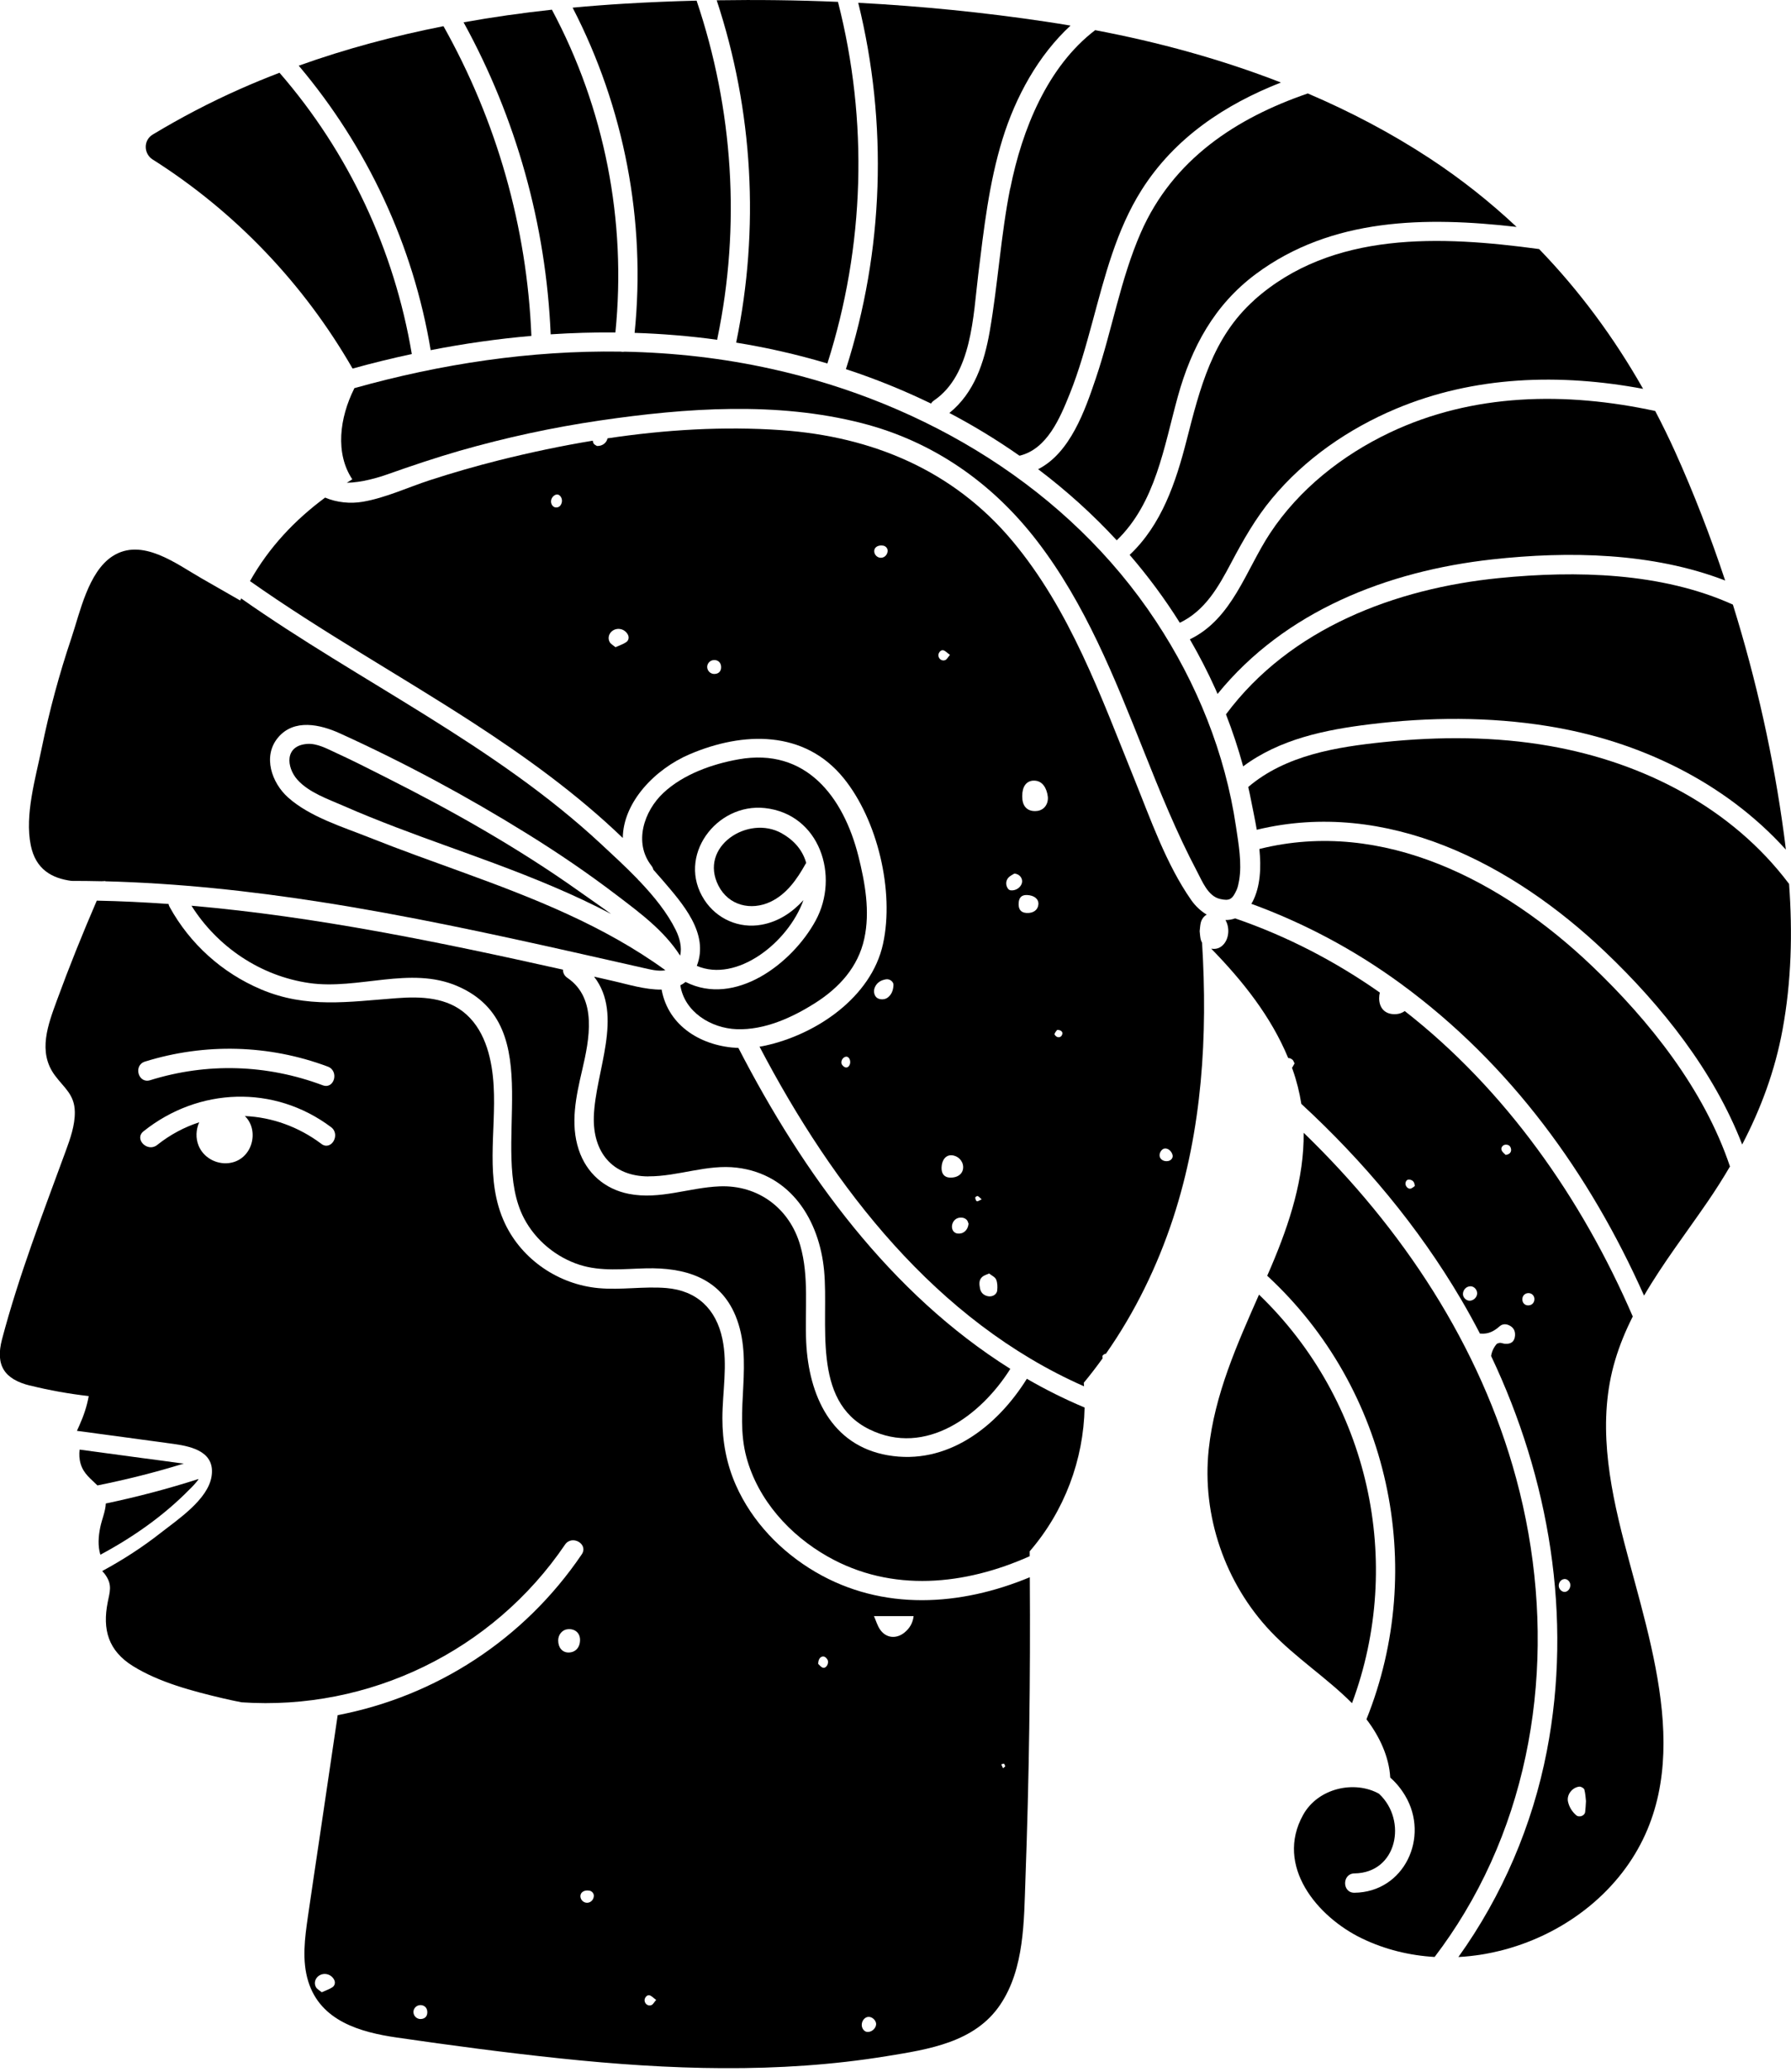 <svg width="160" height="185" viewBox="0 0 160 185" fill="none" xmlns="http://www.w3.org/2000/svg">
<g id="Layer_1" clip-path="url(#clip0_188_7672)">
<path id="Vector" d="M61.248 87.684C61.102 87.799 60.945 87.903 60.778 87.987C61.149 90.371 63.528 91.827 65.83 91.906C68.314 91.989 70.777 90.867 72.838 89.557C74.972 88.201 76.663 86.348 77.211 83.822C77.743 81.396 77.279 78.813 76.684 76.444C75.348 71.147 71.987 66.732 65.976 67.807C63.622 68.225 61.039 69.143 59.27 70.797C57.532 72.42 56.583 75.249 58.195 77.305C58.284 77.419 58.341 77.54 58.367 77.659C58.644 77.967 58.92 78.281 59.192 78.599C60.95 80.655 63.382 83.342 62.25 86.249C65.814 87.778 70.416 84.177 71.778 80.378C70.787 81.464 69.561 82.299 68.037 82.575C66.038 82.941 64.04 82.069 62.928 80.363C60.403 76.491 63.982 71.679 68.34 72.159C73.24 72.697 75.029 78.239 72.864 82.21C70.761 86.066 65.657 89.923 61.243 87.684H61.248Z" fill="black"/>
<path id="Vector_2" d="M34.46 69.409C32.973 68.658 31.481 67.896 29.962 67.202C29.2 66.852 28.323 66.367 27.447 66.43C25.401 66.576 25.584 68.517 26.565 69.623C27.588 70.776 29.341 71.371 30.724 71.977C32.263 72.655 33.824 73.276 35.389 73.876C38.312 74.993 41.265 76.016 44.193 77.106C47.736 78.427 51.253 79.856 54.593 81.615C53.617 80.9 52.625 80.222 51.697 79.564C48.978 77.633 46.16 75.849 43.279 74.168C40.394 72.483 37.445 70.912 34.46 69.409Z" fill="black"/>
<path id="Vector_3" d="M69.843 74.414C66.832 72.723 62.396 75.598 64.186 79.095C65.094 80.869 67.092 81.344 68.83 80.53C70.27 79.851 71.199 78.515 71.951 77.169C71.972 77.127 71.998 77.096 72.024 77.065C71.737 76.026 71.048 75.097 69.843 74.419V74.414Z" fill="black"/>
<path id="Vector_4" d="M38.476 31.268C41.455 30.684 44.461 30.256 47.472 29.995C47.076 20.268 44.373 10.802 39.619 2.338C35.23 3.204 30.899 4.357 26.688 5.865C32.819 13.124 36.916 21.891 38.476 31.274V31.268Z" fill="black"/>
<path id="Vector_5" d="M49.195 29.854C51.12 29.729 53.051 29.672 54.977 29.687C55.984 19.72 54.016 9.68 49.304 0.866C46.658 1.153 44.029 1.524 41.414 1.993C46.116 10.546 48.782 20.08 49.195 29.854Z" fill="black"/>
<path id="Vector_6" d="M57.925 105.045C60.597 105.056 63.159 103.944 65.847 104.273C70.658 104.858 73.199 108.964 73.622 113.468C74.06 118.117 72.464 125.079 77.661 127.636C82.702 130.114 87.644 126.389 90.258 122.235C79.571 115.534 71.759 104.821 65.967 93.581C62.768 93.456 59.715 91.707 59.105 88.368C57.659 88.394 56.026 87.882 54.711 87.585C54.163 87.46 53.62 87.34 53.072 87.214C55.744 90.653 53.187 95.658 53.051 99.697C52.947 102.854 54.679 105.04 57.925 105.051V105.045Z" fill="black"/>
<path id="Vector_7" d="M12.791 130.213C10.897 129.958 9.008 129.702 7.114 129.446C7.062 129.859 7.077 130.286 7.208 130.725C7.474 131.617 8.131 132.066 8.705 132.645C11.309 132.123 13.887 131.476 16.429 130.688C16.329 130.683 16.235 130.673 16.168 130.667C15.046 130.506 13.924 130.365 12.797 130.213H12.791Z" fill="black"/>
<path id="Vector_8" d="M8.962 138.834C11.874 137.279 14.629 135.349 16.941 132.99C17.223 132.724 17.483 132.432 17.724 132.118C17.724 132.103 17.724 132.092 17.718 132.077C14.994 132.948 12.244 133.673 9.452 134.258C9.426 134.957 9.098 135.683 8.957 136.382C8.79 137.196 8.727 138.041 8.967 138.834H8.962Z" fill="black"/>
<path id="Vector_9" d="M31.639 34.707C30.335 37.316 29.928 40.479 31.472 42.801C31.305 42.9 31.143 43.004 30.982 43.109C32.286 43.093 33.758 42.66 34.629 42.352C36.748 41.601 38.877 40.886 41.043 40.26C45.17 39.075 49.371 38.167 53.619 37.546C61.285 36.424 69.41 35.845 76.992 37.786C83.369 39.419 88.655 43.119 92.652 48.317C96.963 53.921 99.572 60.522 102.171 67.04C103.626 70.688 105.098 74.335 106.935 77.811C107.41 78.708 107.911 80.023 108.991 80.274C109.847 80.472 110.092 80.31 110.478 79.46C110.588 79.22 110.65 78.87 110.697 78.62C110.963 77.091 110.645 75.343 110.421 73.835C109.455 67.27 106.919 60.997 103.266 55.471C95.434 43.61 82.675 35.991 68.951 32.949C64.609 31.983 60.215 31.493 55.811 31.404C55.68 31.425 55.555 31.425 55.43 31.399C47.419 31.279 39.399 32.489 31.66 34.66C31.65 34.681 31.639 34.697 31.629 34.718L31.639 34.707Z" fill="black"/>
<path id="Vector_10" d="M13.646 14.246C21.046 18.937 27.146 25.351 31.498 32.912C33.251 32.427 35.015 31.994 36.789 31.613C35.224 22.319 31.159 13.62 24.97 6.497C23.785 6.951 22.611 7.431 21.448 7.948C18.76 9.137 16.161 10.499 13.646 12.013C12.795 12.524 12.827 13.729 13.646 14.251V14.246Z" fill="black"/>
<path id="Vector_11" d="M91.738 123.117C89.067 127.401 84.615 130.882 79.293 129.948C74.236 129.06 72.253 124.567 72.023 119.881C71.882 117.006 72.3 114.021 71.491 111.214C70.547 107.91 67.739 105.802 64.29 105.938C61.55 106.048 58.957 107.149 56.186 106.611C54.02 106.188 52.397 104.764 51.703 102.671C50.926 100.328 51.468 97.876 52.011 95.548C52.637 92.856 53.404 89.161 50.68 87.314C50.404 87.126 50.289 86.854 50.294 86.588C39.33 84.141 28.283 81.85 17.105 80.879C19.428 84.564 23.279 87.157 27.626 87.783C31.993 88.415 36.648 86.239 40.859 88.055C49.188 91.645 43.573 102.661 46.824 108.813C47.852 110.76 49.684 112.273 51.781 112.946C53.707 113.562 55.732 113.306 57.715 113.259C61.154 113.181 64.295 114.073 65.709 117.497C67.384 121.556 65.558 125.982 66.685 130.135C67.718 133.95 70.552 137.076 73.944 138.996C79.679 142.247 86.228 141.543 91.989 138.965C91.989 138.819 91.989 138.673 91.989 138.527C95.094 134.931 96.8 130.365 96.894 125.689C95.104 124.938 93.387 124.077 91.733 123.122L91.738 123.117Z" fill="black"/>
<path id="Vector_12" d="M112.048 26.801C108.312 30.136 107.195 34.676 106 39.341C105.045 43.072 103.772 46.866 100.918 49.548C102.556 51.448 104.059 53.472 105.4 55.612C107.66 54.527 108.844 52.418 109.977 50.279C111.052 48.244 112.163 46.282 113.64 44.507C116.578 40.969 120.466 38.292 124.687 36.513C131.727 33.549 139.387 33.34 146.787 34.723C144.199 30.162 141.109 25.972 137.498 22.241C128.737 21.056 118.999 20.592 112.043 26.796L112.048 26.801Z" fill="black"/>
<path id="Vector_13" d="M138.47 66.618C133.591 65.757 128.576 65.757 123.66 66.263C119.412 66.701 114.857 67.426 111.512 70.276C111.606 70.683 111.694 71.095 111.773 71.507C111.929 72.3 112.117 73.182 112.274 74.096C123.895 71.283 135.125 77.127 143.396 84.997C148.479 89.834 153.112 95.673 155.638 102.202C157.313 98.992 158.571 95.606 159.244 91.953C160.037 87.653 160.147 83.28 159.828 78.933C154.709 72.112 146.772 68.079 138.47 66.618Z" fill="black"/>
<path id="Vector_14" d="M111.789 80.707C116.548 82.445 121.031 84.84 125.122 87.83C134.964 95.026 142.014 104.806 146.872 115.696C148.573 112.779 150.671 110.055 152.56 107.295C153.265 106.267 153.927 105.223 154.548 104.164C152.242 97.296 147.378 91.17 142.17 86.213C134.306 78.729 123.588 73.036 112.509 75.812C112.671 77.482 112.603 79.147 111.909 80.504C111.873 80.577 111.831 80.639 111.789 80.702V80.707Z" fill="black"/>
<path id="Vector_15" d="M147.872 36.701C139.929 34.984 131.601 35.083 124.128 38.642C119.891 40.661 116.055 43.688 113.456 47.628C111.286 50.921 110.091 55.257 106.297 57.089C107.121 58.514 107.883 59.98 108.567 61.498C108.635 61.655 108.703 61.812 108.77 61.968C114.787 54.563 123.951 50.989 133.297 49.955C140.112 49.199 147.626 49.334 154.118 51.839C152.808 47.889 151.31 44.022 149.63 40.301C149.077 39.08 148.487 37.88 147.872 36.706V36.701Z" fill="black"/>
<path id="Vector_16" d="M10.052 49.668C7.876 51.077 7.14 54.714 6.373 56.99C5.293 60.204 4.405 63.481 3.727 66.805C3.184 69.467 2.193 72.77 2.751 75.494C3.19 77.633 4.63 78.432 6.388 78.662C7.286 78.662 8.183 78.672 9.081 78.693C9.196 78.693 9.305 78.682 9.42 78.677C9.42 78.682 9.415 78.693 9.41 78.698C15.875 78.865 22.32 79.554 28.718 80.556C36.295 81.74 43.794 83.358 51.272 85.033C53.328 85.492 55.383 85.967 57.445 86.426C58.081 86.567 58.807 86.766 59.443 86.64C53.943 82.643 47.619 80.175 41.268 77.868C38.513 76.866 35.752 75.885 33.028 74.8C30.633 73.845 27.695 72.958 25.743 71.22C24.277 69.915 23.442 67.536 24.835 65.866C26.265 64.154 28.608 64.687 30.372 65.49C36.117 68.1 41.743 71.126 47.102 74.456C49.847 76.157 52.519 77.973 55.086 79.93C57.158 81.505 59.292 83.076 60.727 85.284C60.738 85.304 60.748 85.32 60.758 85.341C60.946 84.59 60.706 83.734 60.377 83.061C59.61 81.5 58.415 80.034 57.116 78.667C57.069 78.63 57.022 78.583 56.98 78.526C56.98 78.526 56.98 78.521 56.975 78.515C55.9 77.404 54.763 76.36 53.734 75.405C44.169 66.492 32.183 60.914 21.548 53.441C21.516 53.504 21.485 53.561 21.459 53.624L17.989 51.636C15.745 50.352 12.682 47.967 10.052 49.668Z" fill="black"/>
<path id="Vector_17" d="M154.808 53.989C148.431 51.109 140.802 50.936 133.924 51.62C124.651 52.544 115.243 56.103 109.523 63.789C110.113 65.308 110.63 66.863 111.058 68.434C114.324 66.002 118.363 65.167 122.387 64.676C127.673 64.029 133.037 63.993 138.303 64.843C146.381 66.148 154.067 69.811 159.541 75.87C159.489 75.421 159.437 74.977 159.374 74.534C158.456 67.677 156.911 60.731 154.808 53.989Z" fill="black"/>
<path id="Vector_18" d="M73.916 32.453C77.256 21.98 77.585 10.791 74.861 0.167C71.25 0.01 67.633 -0.031 64.027 0.026C67.278 9.863 67.873 20.419 65.765 30.595C68.505 31.039 71.229 31.654 73.916 32.458V32.453Z" fill="black"/>
<path id="Vector_19" d="M116.835 8.344C110.464 10.531 104.786 14.21 101.911 20.785C100.09 24.949 99.349 29.489 97.898 33.779C96.933 36.638 95.612 40.442 92.742 41.898C95.268 43.808 97.621 45.927 99.766 48.249C103.247 44.888 103.977 39.91 105.224 35.401C106.44 31.013 108.486 27.224 112.191 24.469C118.975 19.423 127.392 19.339 135.486 20.263C133.106 18.029 130.528 15.984 127.731 14.147C124.271 11.877 120.619 9.962 116.83 8.344H116.835Z" fill="black"/>
<path id="Vector_20" d="M112.475 115.607C110.508 120.064 108.504 124.531 107.982 129.426C107.351 135.333 109.438 141.381 113.519 145.686C115.747 148.034 118.502 149.803 120.783 152.089C125.474 139.508 122.328 125.084 112.475 115.607Z" fill="black"/>
<path id="Vector_21" d="M64.077 30.34C64.077 30.303 64.077 30.266 64.087 30.225C66.185 20.169 65.507 9.753 62.23 0.057C60.1 0.11 57.977 0.198 55.863 0.324C54.292 0.417 52.727 0.537 51.156 0.684C55.759 9.591 57.716 19.72 56.693 29.724C59.161 29.802 61.624 30.006 64.072 30.34H64.077Z" fill="black"/>
<path id="Vector_22" d="M90.245 16.814C89.405 21.035 89.154 25.346 88.418 29.588C87.933 32.364 87.035 35.088 84.812 36.878C86.983 38.016 89.076 39.294 91.075 40.693C91.075 40.693 91.08 40.693 91.085 40.693C93.548 40.103 94.701 37.316 95.562 35.182C96.408 33.079 97.008 30.893 97.603 28.711C98.693 24.683 99.732 20.529 101.986 16.965C104.945 12.289 109.448 9.325 114.432 7.368C109.078 5.286 103.494 3.762 97.838 2.693C93.6 5.918 91.304 11.543 90.255 16.819L90.245 16.814Z" fill="black"/>
<path id="Vector_23" d="M83.168 36.043C83.231 35.939 83.32 35.84 83.44 35.761C86.832 33.45 86.941 28.184 87.39 24.532C87.891 20.461 88.345 16.354 89.561 12.42C90.73 8.642 92.749 4.947 95.635 2.286C94.904 2.16 94.174 2.046 93.443 1.936C87.912 1.106 82.302 0.548 76.671 0.25C79.328 11.016 78.962 22.376 75.57 32.964C76.024 33.111 76.473 33.267 76.922 33.424C79.056 34.18 81.144 35.052 83.174 36.038L83.168 36.043Z" fill="black"/>
<path id="Vector_24" d="M121.682 173.103C123.732 174.09 125.935 174.622 128.163 174.752C129.123 173.489 130.021 172.169 130.84 170.802C137.817 159.181 138.954 144.971 135.448 132.019C132.233 120.132 125.256 109.653 116.463 101.153C116.505 105.207 115.227 109.184 113.578 113.066C113.458 113.353 113.332 113.635 113.207 113.922C124.16 124.025 127.526 139.951 122.073 153.529C123.231 155.032 124.098 156.879 124.197 158.732C124.698 159.17 125.147 159.708 125.528 160.344C127.74 164.044 125.455 168.965 120.998 169.017C119.887 169.028 119.887 167.306 120.998 167.29C124.839 167.243 125.721 162.552 123.221 160.204C123.211 160.193 123.2 160.188 123.195 160.177C121.019 158.962 117.752 159.65 116.411 162.072C113.885 166.627 117.674 171.172 121.671 173.098L121.682 173.103Z" fill="black"/>
<path id="Vector_25" d="M2.702 123.727C4.419 124.155 6.167 124.463 7.926 124.667C7.769 125.554 7.482 126.415 7.091 127.286C7.018 127.448 6.945 127.61 6.872 127.771C9.768 128.163 12.664 128.544 15.56 128.946C17.235 129.18 19.239 129.692 18.9 131.837C18.577 133.908 15.873 135.693 14.355 136.883C12.716 138.172 10.963 139.299 9.131 140.29C9.257 140.426 9.382 140.567 9.481 140.729C10.029 141.574 9.805 142.153 9.622 143.077C9.137 145.524 9.679 147.403 11.866 148.77C14.219 150.236 17.22 151.019 19.897 151.651C20.455 151.781 21.014 151.901 21.577 152.011C32.953 152.788 44.021 147.439 50.476 137.932C51.097 137.018 52.595 137.879 51.969 138.803C46.787 146.443 38.907 151.484 30.167 153.159C29.619 156.879 29.066 160.595 28.518 164.316C28.184 166.586 27.834 168.856 27.51 171.126C27.234 173.041 26.952 175.06 27.542 176.949C28.643 180.472 32.181 181.474 35.458 181.948C40.306 182.653 45.175 183.3 50.048 183.811C59.734 184.829 69.544 185.184 79.193 183.613C82.94 183.003 87.094 182.392 89.369 178.995C91.529 175.77 91.472 171.522 91.608 167.807C91.936 158.821 92.061 149.835 91.999 140.843C85.826 143.411 78.87 143.896 72.853 140.374C69.784 138.579 67.186 135.886 65.74 132.619C64.9 130.72 64.529 128.716 64.535 126.639C64.54 124.291 65.02 121.89 64.535 119.563C63.976 116.896 62.27 115.247 59.525 115.018C57.511 114.851 55.496 115.211 53.482 115.028C49.923 114.705 46.651 112.508 45.112 109.257C43.27 105.364 44.34 101.074 44.1 96.957C43.969 94.708 43.421 92.182 41.678 90.601C39.961 89.041 37.613 88.968 35.422 89.135C31.148 89.453 27.406 90.074 23.315 88.347C19.845 86.88 16.969 84.287 15.153 80.989C15.101 80.9 15.075 80.811 15.059 80.723C12.925 80.571 10.786 80.467 8.646 80.425C7.383 83.348 6.193 86.301 5.098 89.291C4.294 91.488 3.349 93.925 4.894 96.018C5.724 97.145 6.663 97.729 6.684 99.295C6.7 100.49 6.272 101.695 5.865 102.802C3.83 108.354 1.695 113.865 0.182 119.589C-0.439 121.943 0.406 123.164 2.687 123.732L2.702 123.727ZM29.697 177.455C29.426 177.638 29.102 177.742 28.742 177.904C28.544 177.737 28.319 177.622 28.22 177.44C28.043 177.106 28.142 176.74 28.387 176.511C28.841 176.093 29.577 176.234 29.859 176.803C29.979 177.048 29.906 177.315 29.697 177.455ZM37.592 180.294C37.237 180.31 36.935 180.018 36.935 179.663C36.935 179.365 37.17 179.099 37.467 179.057C37.843 179.005 38.145 179.24 38.172 179.616C38.203 180.023 37.984 180.279 37.587 180.294H37.592ZM89.692 157.495C89.755 157.532 89.765 157.652 89.802 157.74C89.734 157.793 89.671 157.845 89.604 157.897C89.552 157.782 89.499 157.673 89.447 157.558C89.531 157.537 89.645 157.469 89.698 157.5L89.692 157.495ZM81.62 144.314C81.546 144.929 81.26 145.42 80.779 145.801C80.044 146.38 79.136 146.276 78.614 145.503C78.374 145.149 78.254 144.715 78.076 144.314H81.62ZM77.622 180.101C77.962 180.112 78.29 180.456 78.269 180.774C78.243 181.16 77.826 181.5 77.445 181.442C77.179 181.406 76.965 181.098 76.986 180.78C77.007 180.393 77.294 180.091 77.622 180.101ZM73.62 147.93C73.761 147.961 73.933 148.16 73.964 148.306C74.032 148.629 73.776 148.984 73.531 148.927C73.343 148.88 73.197 148.671 73.093 148.582C73.093 148.128 73.322 147.862 73.625 147.93H73.62ZM58.012 178.17C58.205 178.217 58.367 178.405 58.617 178.588C58.434 178.797 58.346 178.984 58.205 179.047C57.907 179.172 57.605 178.953 57.584 178.645C57.563 178.41 57.793 178.118 58.012 178.176V178.17ZM50.8 147.565C50.242 147.57 49.866 147.137 49.866 146.484C49.866 145.957 50.242 145.519 50.732 145.483C51.353 145.43 51.797 145.806 51.818 146.391C51.838 147.085 51.431 147.554 50.805 147.565H50.8ZM52.637 168.824C52.898 168.871 53.075 169.09 53.049 169.341C53.007 169.717 52.684 169.967 52.339 169.904C52.042 169.847 51.828 169.57 51.854 169.273C51.88 168.949 52.23 168.756 52.642 168.829L52.637 168.824ZM28.711 102.144C26.655 100.599 24.27 99.764 21.875 99.66C23.226 100.965 22.537 103.616 20.44 103.861C19.307 103.991 18.175 103.365 17.742 102.306C17.465 101.627 17.507 100.871 17.794 100.219C16.474 100.646 15.2 101.32 14.042 102.243C13.181 102.932 11.954 101.716 12.821 101.022C17.742 97.093 24.499 96.842 29.577 100.652C30.454 101.309 29.593 102.807 28.705 102.144H28.711ZM12.951 94.797C18.316 93.132 24.025 93.278 29.285 95.245C30.318 95.632 29.869 97.302 28.826 96.91C23.826 95.042 18.509 94.875 13.41 96.461C12.346 96.79 11.892 95.125 12.951 94.797Z" fill="black"/>
<path id="Vector_26" d="M22.333 51.891C28.736 56.405 35.598 60.225 42.173 64.483C46.917 67.557 51.556 70.902 55.637 74.831C55.668 71.627 58.523 68.663 61.622 67.348C66.382 65.318 71.856 65.172 75.362 69.482C78.394 73.208 79.913 79.59 78.885 84.287C77.841 89.067 72.899 92.391 68.338 93.377C68.177 93.414 68.015 93.44 67.853 93.466C74.449 106.053 83.649 117.977 96.841 123.795C96.831 123.691 96.831 123.586 96.82 123.477C97.41 122.767 97.968 122.036 98.506 121.29C98.49 121.222 98.48 121.16 98.485 121.102C98.501 121.014 98.683 120.878 98.772 120.894C98.777 120.894 98.782 120.894 98.787 120.899C101.386 117.199 103.401 113.061 104.809 108.761C107.403 100.824 107.899 92.48 107.387 84.182C107.335 84.088 107.288 83.984 107.262 83.869C107.21 83.635 107.199 83.384 107.173 83.154C107.205 82.899 107.21 82.653 107.267 82.413C107.346 82.079 107.544 81.824 107.8 81.672C107.278 81.359 106.792 80.91 106.411 80.363C104.178 77.164 102.79 73.161 101.334 69.561C98.349 62.187 95.609 54.474 90.433 48.296C85.152 41.992 77.909 38.981 69.805 38.412C64.665 38.052 59.431 38.37 54.275 39.143C54.186 39.545 53.821 39.842 53.33 39.826C53.247 39.769 53.085 39.706 53.028 39.597C52.986 39.519 52.965 39.44 52.955 39.352C50.132 39.816 47.34 40.411 44.605 41.094C42.523 41.616 40.462 42.211 38.416 42.874C36.439 43.516 34.471 44.45 32.415 44.805C31.299 44.998 30.077 44.873 29.044 44.434C26.352 46.428 24.035 48.859 22.328 51.902L22.333 51.891ZM75.514 95.313C75.373 95.271 75.201 95.099 75.174 94.958C75.112 94.656 75.368 94.353 75.613 94.358C75.816 94.358 75.973 94.609 75.952 94.891C75.931 95.162 75.738 95.381 75.514 95.313ZM104.037 102.561C104.34 102.515 104.663 102.781 104.752 103.146C104.809 103.376 104.637 103.616 104.376 103.673C103.995 103.756 103.635 103.548 103.594 103.224C103.557 102.942 103.781 102.598 104.032 102.561H104.037ZM91.711 81.526C91.2 81.5 90.96 81.198 91.002 80.624C91.033 80.138 91.284 79.903 91.753 79.924C92.395 79.95 92.797 80.279 92.766 80.749C92.729 81.255 92.317 81.558 91.717 81.526H91.711ZM94.446 91.973C94.764 91.953 94.952 92.14 94.905 92.328C94.853 92.553 94.681 92.662 94.472 92.61C94.362 92.584 94.19 92.407 94.206 92.339C94.248 92.182 94.383 92.052 94.441 91.968L94.446 91.973ZM92.296 69.712C92.927 69.67 93.386 70.093 93.564 70.881C93.585 70.975 93.6 71.074 93.611 71.168C93.658 71.831 93.256 72.347 92.651 72.415C91.899 72.499 91.419 72.123 91.336 71.387C91.325 71.288 91.325 71.194 91.32 71.095C91.32 70.249 91.67 69.754 92.301 69.707L92.296 69.712ZM90.047 78.421C90.198 78.213 90.48 78.103 90.615 78.009C91.122 78.04 91.403 78.489 91.289 78.87C91.169 79.272 90.725 79.559 90.282 79.502C90.198 79.491 90.094 79.428 90.047 79.356C89.833 79.048 89.843 78.693 90.047 78.416V78.421ZM88.361 113.718C88.586 113.901 88.894 114.031 88.987 114.251C89.113 114.538 89.118 114.903 89.087 115.226C89.045 115.628 88.612 115.842 88.205 115.738C87.839 115.644 87.615 115.404 87.547 115.044C87.474 114.658 87.432 114.261 87.798 113.984C87.944 113.875 88.137 113.823 88.366 113.718H88.361ZM87.338 106.804C87.448 106.846 87.537 106.955 87.698 107.096C87.5 107.185 87.365 107.295 87.271 107.268C87.187 107.242 87.135 107.06 87.119 106.94C87.114 106.903 87.286 106.783 87.338 106.804ZM86.524 109.293C86.462 109.872 86.044 110.222 85.517 110.149C85.392 110.133 85.241 110.039 85.168 109.94C84.943 109.643 85.032 109.152 85.335 108.902C85.632 108.651 86.149 108.667 86.383 108.954C86.467 109.058 86.493 109.21 86.53 109.293H86.524ZM86.044 104.2C86.06 104.8 85.575 105.186 84.844 105.155C84.364 105.134 84.098 104.811 84.114 104.263C84.134 103.579 84.5 103.13 85.016 103.162C85.58 103.198 86.029 103.652 86.044 104.2ZM84.26 58.065C84.453 58.111 84.614 58.299 84.865 58.482C84.682 58.691 84.594 58.879 84.453 58.941C84.155 59.066 83.853 58.847 83.832 58.539C83.811 58.305 84.04 58.012 84.26 58.07V58.065ZM79.819 87.971C79.793 88.472 79.636 88.816 79.313 89.072C79.057 89.281 78.613 89.291 78.352 89.109C78.097 88.926 78.008 88.514 78.149 88.18C78.337 87.731 78.702 87.522 79.161 87.449C79.516 87.397 79.84 87.7 79.819 87.96V87.971ZM78.885 48.718C79.146 48.766 79.323 48.985 79.297 49.235C79.255 49.611 78.932 49.861 78.587 49.799C78.29 49.741 78.076 49.465 78.102 49.167C78.128 48.844 78.478 48.651 78.89 48.724L78.885 48.718ZM63.715 58.947C64.091 58.894 64.393 59.129 64.419 59.505C64.451 59.912 64.231 60.168 63.835 60.183C63.48 60.199 63.177 59.907 63.177 59.552C63.177 59.254 63.412 58.988 63.71 58.947H63.715ZM54.63 56.4C55.084 55.982 55.819 56.123 56.101 56.692C56.221 56.937 56.148 57.203 55.94 57.344C55.668 57.527 55.345 57.631 54.985 57.793C54.786 57.626 54.562 57.511 54.463 57.329C54.285 56.995 54.385 56.63 54.63 56.4ZM49.834 44.163C50.085 44.215 50.267 44.565 50.184 44.878C50.116 45.128 49.97 45.316 49.678 45.316C49.391 45.316 49.182 44.998 49.234 44.679C49.286 44.372 49.589 44.111 49.834 44.163Z" fill="black"/>
<path id="Vector_27" d="M110.348 82.006C110.066 82.111 109.774 82.158 109.476 82.158C109.873 82.826 109.81 83.833 109.257 84.386C108.955 84.689 108.595 84.782 108.203 84.71C111.021 87.6 113.541 90.757 115.081 94.478C115.217 94.478 115.352 94.53 115.478 94.645C115.545 94.703 115.566 94.807 115.65 94.958C115.577 95.073 115.514 95.23 115.42 95.355C115.441 95.407 115.462 95.459 115.478 95.506C115.843 96.534 116.093 97.557 116.255 98.575C121.797 103.683 126.692 109.518 130.522 116.025C131.112 117.032 131.675 118.05 132.213 119.088C132.239 119.088 132.265 119.083 132.296 119.088C133.001 119.14 133.491 118.853 133.982 118.425C134.258 118.185 134.618 118.211 134.942 118.415C135.266 118.618 135.375 118.921 135.344 119.292C135.297 119.792 134.994 120.038 134.451 119.996C134.305 119.986 134.164 119.923 134.024 119.912C133.935 119.907 133.841 119.959 133.726 119.991C133.434 120.325 133.272 120.685 133.209 121.087C138.397 132.009 140.505 144.397 138.188 156.363C136.909 162.985 134.196 169.304 130.287 174.757C135.918 174.455 141.465 171.689 144.925 167.217C151.682 158.481 147.544 147.204 145.092 137.707C143.719 132.405 142.686 126.827 144.293 121.452C144.695 120.1 145.233 118.806 145.864 117.559C141.298 106.997 134.472 97.291 125.492 90.283C125.251 90.465 124.933 90.57 124.547 90.564C123.723 90.549 123.222 90.022 123.206 89.166C123.206 88.973 123.227 88.795 123.269 88.634C119.344 85.878 115.039 83.624 110.364 82.017C110.358 82.017 110.353 82.017 110.348 82.012V82.006ZM141.089 159.541C141.235 159.525 141.501 159.676 141.538 159.802C141.637 160.167 141.653 160.558 141.684 160.835C141.658 161.237 141.648 161.524 141.611 161.811C141.564 162.15 141.074 162.322 140.813 162.098C140.437 161.774 140.186 161.362 140.077 160.882C139.946 160.276 140.442 159.609 141.094 159.541H141.089ZM139.727 141.005C140.004 140.969 140.275 141.219 140.286 141.527C140.296 141.84 140.092 142.117 139.816 142.153C139.55 142.184 139.268 141.924 139.252 141.626C139.237 141.318 139.445 141.042 139.722 141.01L139.727 141.005ZM136.575 115.472C136.883 115.487 137.102 115.743 137.076 116.056C137.05 116.374 136.815 116.578 136.497 116.568C136.189 116.557 135.98 116.312 136.001 115.983C136.022 115.67 136.262 115.456 136.581 115.472H136.575ZM134.493 102.217C134.77 102.201 134.942 102.332 134.989 102.603C135.036 102.864 134.874 103.089 134.509 103.13C134.415 103.031 134.222 102.901 134.149 102.718C134.05 102.483 134.253 102.233 134.493 102.217ZM131.32 114.861C131.654 114.835 131.957 115.132 131.962 115.487C131.962 115.821 131.675 116.119 131.331 116.15C130.997 116.176 130.673 115.863 130.694 115.529C130.71 115.174 130.981 114.887 131.32 114.866V114.861ZM125.935 105.338C126.186 105.379 126.373 105.525 126.389 105.912C126.285 105.979 126.144 106.126 125.987 106.146C125.768 106.178 125.533 105.896 125.559 105.666C125.58 105.458 125.711 105.296 125.935 105.338Z" fill="black"/>
</g>
<defs>
<clipPath id="clip0_188_7672">
<rect width="160" height="184.678" fill="white"/>
</clipPath>
</defs>
</svg>
